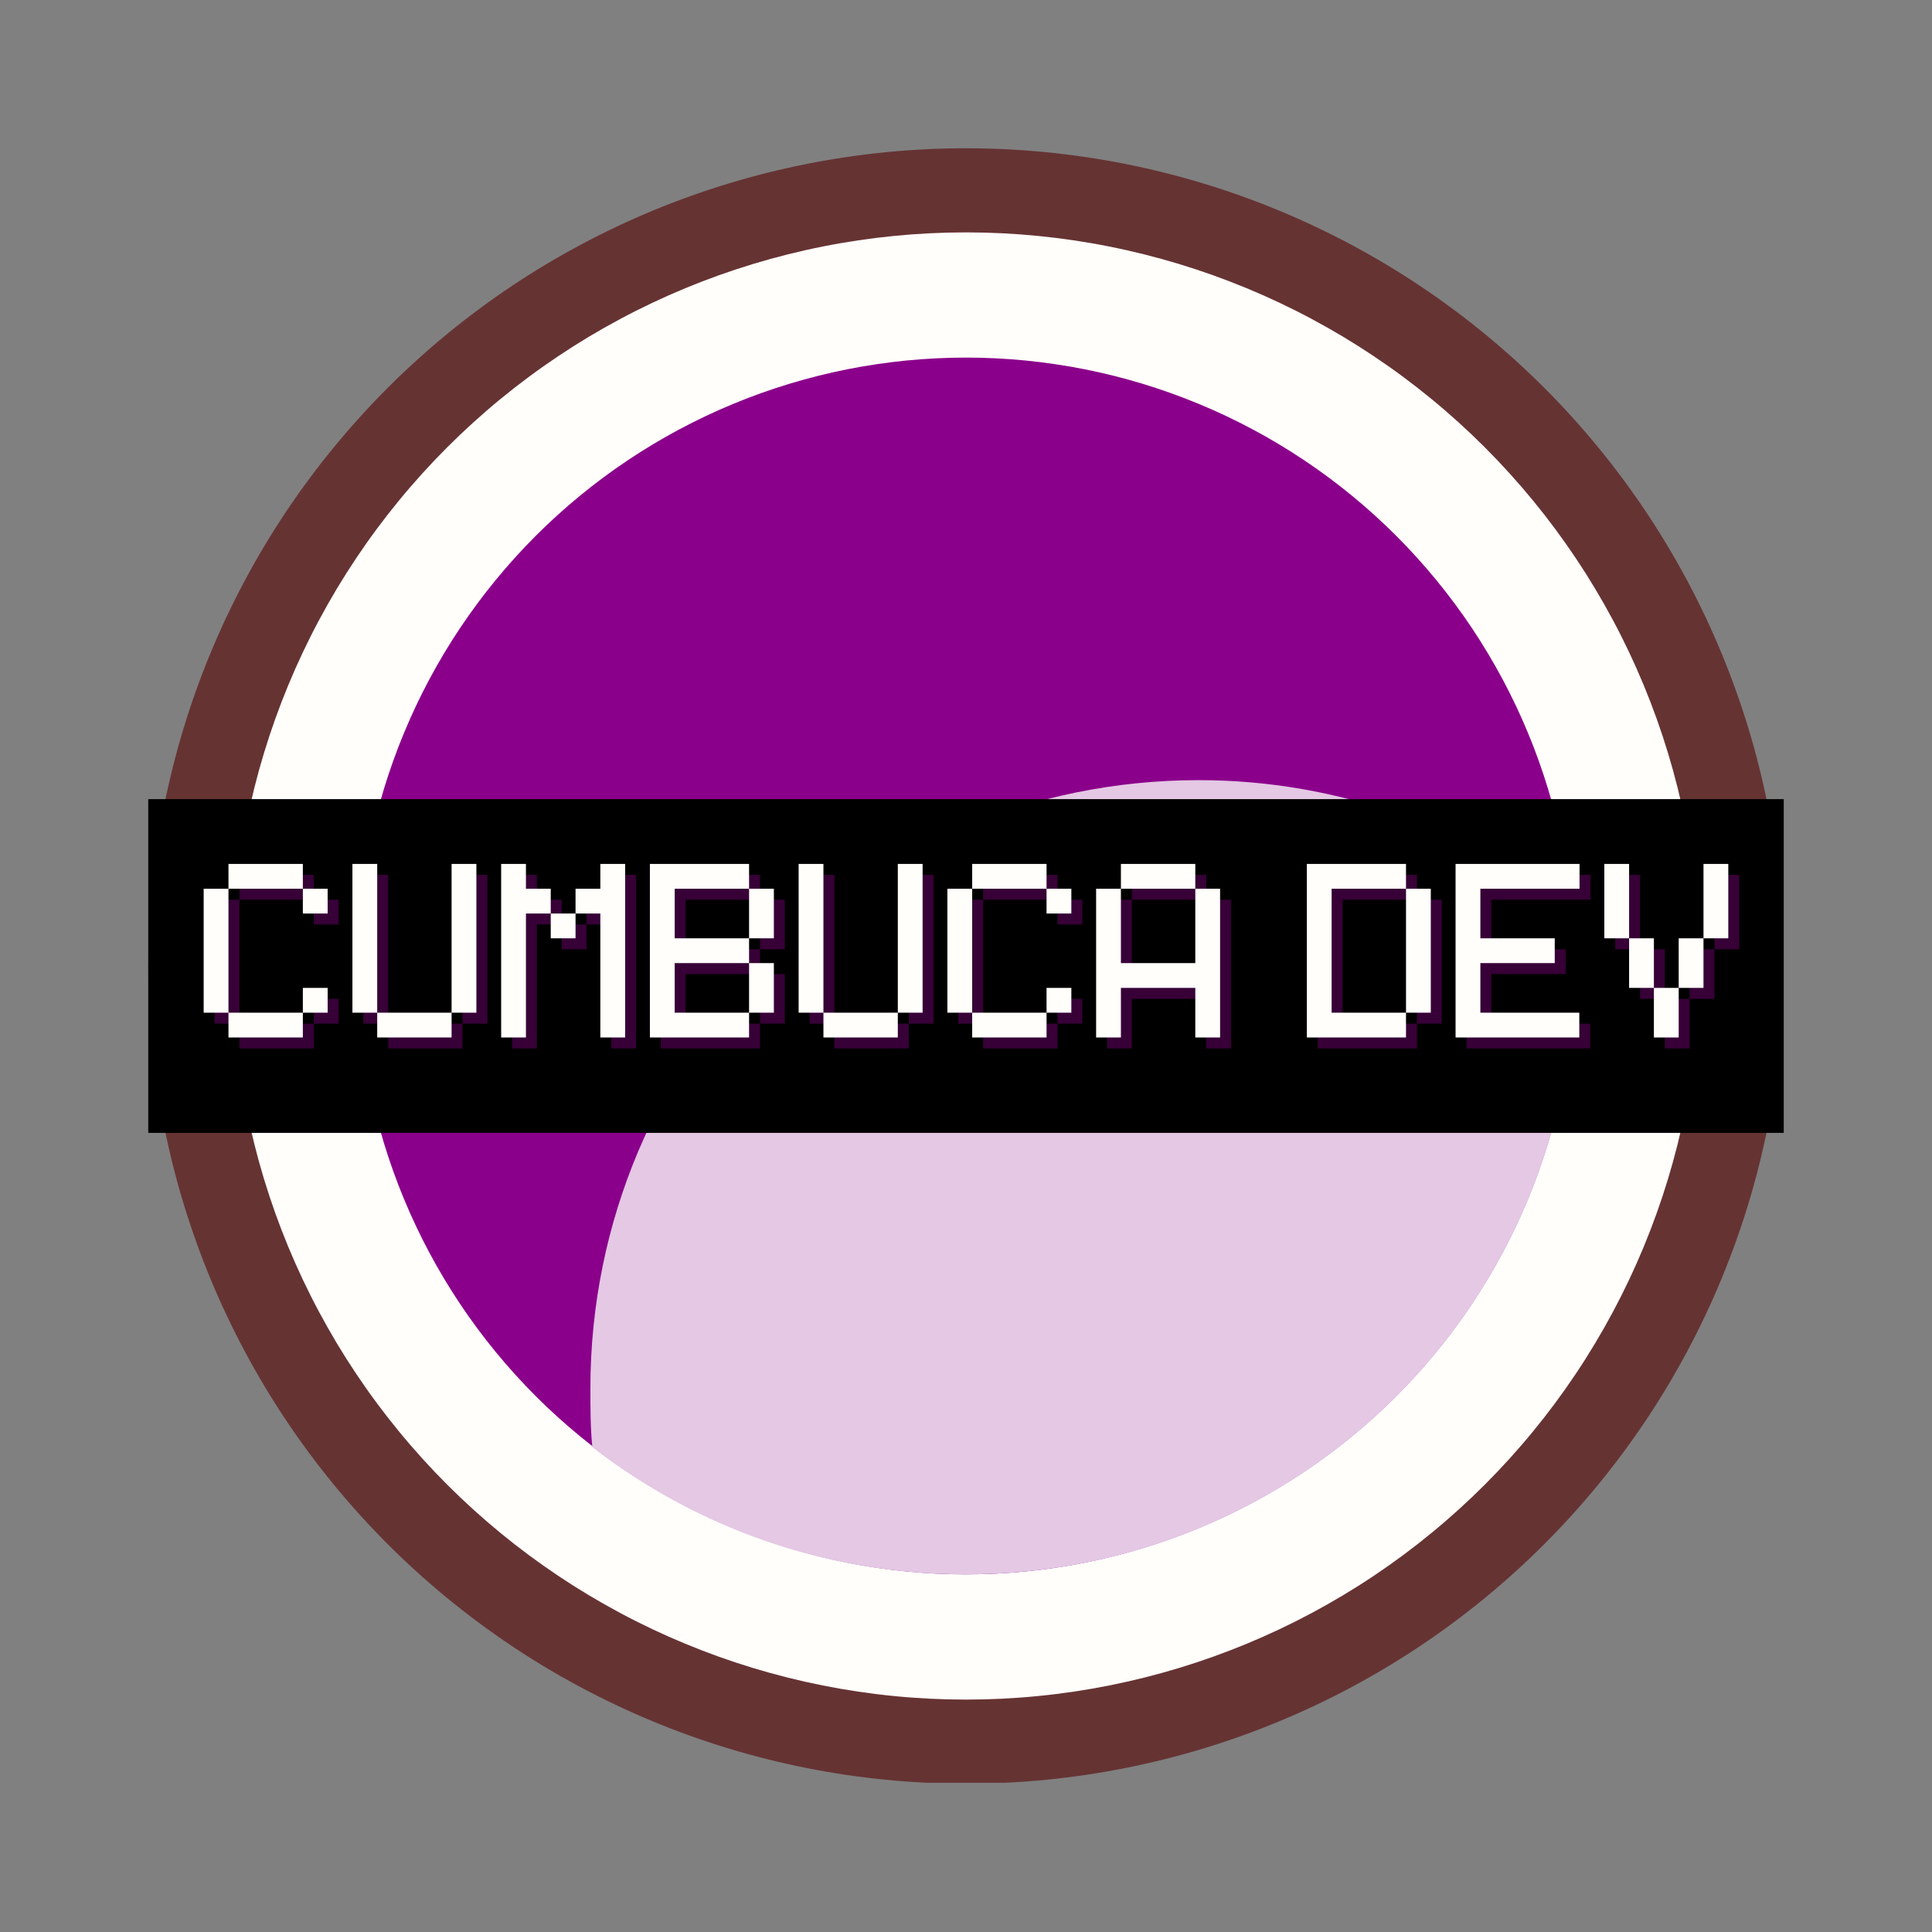 <svg xmlns="http://www.w3.org/2000/svg" xmlns:xlink="http://www.w3.org/1999/xlink" width="500" zoomAndPan="magnify" viewBox="0 0 375 375" height="500" preserveAspectRatio="xMidYMid meet" version="1.0"><rect x="0" y="0" width="375" height="375" fill="#808080" stroke="none"/><defs><g/><clipPath id="a0d18555c3"><path d="M 28.777 28.777 L 346.027 28.777 L 346.027 346.027 L 28.777 346.027 Z M 28.777 28.777 " clip-rule="nonzero"/></clipPath><clipPath id="c67e7416b7"><path d="M 28.777 155.109 L 346.223 155.109 L 346.223 219.887 L 28.777 219.887 Z M 28.777 155.109 " clip-rule="nonzero"/></clipPath></defs><g clip-path="url(#a0d18555c3)"><path fill="#663333" d="M 346.215 187.496 C 346.215 190.094 346.152 192.691 346.023 195.285 C 345.898 197.879 345.707 200.469 345.453 203.055 C 345.199 205.641 344.879 208.219 344.5 210.785 C 344.117 213.355 343.672 215.914 343.168 218.461 C 342.66 221.012 342.09 223.543 341.461 226.062 C 340.828 228.582 340.137 231.086 339.383 233.57 C 338.629 236.059 337.812 238.523 336.938 240.969 C 336.062 243.414 335.129 245.836 334.133 248.238 C 333.141 250.637 332.09 253.012 330.977 255.359 C 329.867 257.707 328.699 260.027 327.477 262.316 C 326.25 264.609 324.973 266.867 323.637 269.094 C 322.301 271.324 320.91 273.516 319.469 275.676 C 318.023 277.836 316.527 279.961 314.98 282.047 C 313.434 284.133 311.836 286.18 310.188 288.188 C 308.543 290.195 306.844 292.16 305.102 294.086 C 303.355 296.012 301.566 297.891 299.73 299.73 C 297.891 301.566 296.012 303.355 294.086 305.102 C 292.16 306.844 290.195 308.543 288.188 310.188 C 286.18 311.836 284.133 313.434 282.047 314.98 C 279.961 316.527 277.836 318.023 275.676 319.469 C 273.516 320.91 271.324 322.301 269.094 323.637 C 266.867 324.973 264.609 326.25 262.316 327.477 C 260.027 328.699 257.707 329.867 255.359 330.977 C 253.012 332.09 250.637 333.141 248.238 334.133 C 245.836 335.129 243.414 336.062 240.969 336.938 C 238.523 337.812 236.059 338.629 233.57 339.383 C 231.086 340.137 228.582 340.828 226.062 341.461 C 223.543 342.09 221.012 342.66 218.461 343.168 C 215.914 343.672 213.355 344.117 210.785 344.5 C 208.219 344.879 205.641 345.199 203.055 345.453 C 200.469 345.707 197.879 345.898 195.285 346.023 C 192.691 346.152 190.094 346.215 187.496 346.215 C 184.898 346.215 182.305 346.152 179.711 346.023 C 177.117 345.898 174.527 345.707 171.941 345.453 C 169.355 345.199 166.777 344.879 164.207 344.5 C 161.641 344.117 159.082 343.672 156.535 343.168 C 153.984 342.66 151.453 342.09 148.934 341.461 C 146.414 340.828 143.91 340.137 141.426 339.383 C 138.938 338.629 136.473 337.812 134.027 336.938 C 131.582 336.062 129.16 335.129 126.758 334.133 C 124.359 333.141 121.984 332.09 119.637 330.977 C 117.289 329.867 114.969 328.699 112.68 327.477 C 110.387 326.25 108.129 324.973 105.898 323.637 C 103.672 322.301 101.477 320.91 99.316 319.469 C 97.16 318.023 95.035 316.527 92.949 314.98 C 90.863 313.434 88.816 311.836 86.809 310.188 C 84.801 308.543 82.832 306.844 80.91 305.102 C 78.984 303.355 77.102 301.566 75.266 299.73 C 73.43 297.891 71.641 296.012 69.895 294.086 C 68.152 292.16 66.453 290.195 64.805 288.188 C 63.16 286.18 61.562 284.133 60.016 282.047 C 58.465 279.961 56.973 277.836 55.527 275.676 C 54.086 273.516 52.695 271.324 51.359 269.094 C 50.023 266.867 48.746 264.609 47.52 262.316 C 46.297 260.027 45.129 257.707 44.02 255.359 C 42.906 253.012 41.855 250.637 40.859 248.238 C 39.867 245.836 38.934 243.414 38.059 240.969 C 37.184 238.523 36.367 236.059 35.613 233.57 C 34.859 231.086 34.168 228.582 33.535 226.062 C 32.906 223.543 32.336 221.012 31.828 218.461 C 31.32 215.914 30.879 213.355 30.496 210.785 C 30.117 208.219 29.797 205.641 29.543 203.055 C 29.289 200.469 29.098 197.879 28.969 195.285 C 28.844 192.691 28.777 190.094 28.777 187.496 C 28.777 184.898 28.844 182.305 28.969 179.711 C 29.098 177.117 29.289 174.527 29.543 171.941 C 29.797 169.355 30.117 166.777 30.496 164.207 C 30.879 161.641 31.32 159.082 31.828 156.535 C 32.336 153.984 32.906 151.453 33.535 148.934 C 34.168 146.414 34.859 143.91 35.613 141.426 C 36.367 138.938 37.184 136.473 38.059 134.027 C 38.934 131.582 39.867 129.16 40.859 126.758 C 41.855 124.359 42.906 121.984 44.02 119.637 C 45.129 117.289 46.297 114.969 47.52 112.68 C 48.746 110.387 50.023 108.129 51.359 105.898 C 52.695 103.672 54.086 101.477 55.527 99.316 C 56.973 97.16 58.465 95.035 60.016 92.949 C 61.562 90.863 63.16 88.816 64.805 86.809 C 66.453 84.801 68.152 82.832 69.895 80.91 C 71.641 78.984 73.43 77.102 75.266 75.266 C 77.102 73.43 78.984 71.641 80.91 69.895 C 82.832 68.152 84.801 66.453 86.809 64.805 C 88.816 63.16 90.863 61.562 92.949 60.016 C 95.035 58.465 97.16 56.973 99.316 55.527 C 101.477 54.086 103.672 52.695 105.898 51.359 C 108.129 50.023 110.387 48.746 112.68 47.52 C 114.969 46.297 117.289 45.129 119.637 44.02 C 121.984 42.906 124.359 41.855 126.758 40.859 C 129.16 39.867 131.582 38.934 134.027 38.059 C 136.473 37.184 138.938 36.367 141.426 35.613 C 143.91 34.859 146.414 34.168 148.934 33.535 C 151.453 32.906 153.984 32.336 156.535 31.828 C 159.082 31.32 161.641 30.879 164.207 30.496 C 166.777 30.117 169.355 29.797 171.941 29.543 C 174.527 29.289 177.117 29.098 179.711 28.969 C 182.305 28.844 184.898 28.777 187.496 28.777 C 190.094 28.777 192.691 28.844 195.285 28.969 C 197.879 29.098 200.469 29.289 203.055 29.543 C 205.641 29.797 208.219 30.117 210.785 30.496 C 213.355 30.879 215.914 31.32 218.461 31.828 C 221.012 32.336 223.543 32.906 226.062 33.535 C 228.582 34.168 231.086 34.859 233.57 35.613 C 236.059 36.367 238.523 37.184 240.969 38.059 C 243.414 38.934 245.836 39.867 248.238 40.859 C 250.637 41.855 253.012 42.906 255.359 44.02 C 257.707 45.129 260.027 46.297 262.316 47.52 C 264.609 48.746 266.867 50.023 269.094 51.359 C 271.324 52.695 273.516 54.086 275.676 55.527 C 277.836 56.973 279.961 58.465 282.047 60.016 C 284.133 61.562 286.18 63.16 288.188 64.805 C 290.195 66.453 292.16 68.152 294.086 69.895 C 296.012 71.641 297.891 73.43 299.73 75.266 C 301.566 77.102 303.355 78.984 305.102 80.91 C 306.844 82.832 308.543 84.801 310.188 86.809 C 311.836 88.816 313.434 90.863 314.98 92.949 C 316.527 95.035 318.023 97.16 319.469 99.316 C 320.91 101.477 322.301 103.672 323.637 105.898 C 324.973 108.129 326.25 110.387 327.477 112.68 C 328.699 114.969 329.867 117.289 330.977 119.637 C 332.09 121.984 333.141 124.359 334.133 126.758 C 335.129 129.16 336.062 131.582 336.938 134.027 C 337.812 136.473 338.629 138.938 339.383 141.426 C 340.137 143.91 340.828 146.414 341.461 148.934 C 342.09 151.453 342.66 153.984 343.168 156.535 C 343.672 159.082 344.117 161.641 344.5 164.207 C 344.879 166.777 345.199 169.355 345.453 171.941 C 345.707 174.527 345.898 177.117 346.023 179.711 C 346.152 182.305 346.215 184.898 346.215 187.496 Z M 346.215 187.496 " fill-opacity="1" fill-rule="nonzero"/></g><path fill="#fffefa" d="M 329.891 187.496 C 329.891 189.828 329.832 192.156 329.719 194.484 C 329.602 196.812 329.434 199.137 329.203 201.453 C 328.977 203.773 328.691 206.086 328.348 208.391 C 328.008 210.695 327.609 212.992 327.152 215.277 C 326.699 217.562 326.188 219.836 325.621 222.098 C 325.055 224.355 324.434 226.602 323.758 228.832 C 323.082 231.062 322.352 233.273 321.566 235.469 C 320.781 237.66 319.941 239.836 319.051 241.988 C 318.16 244.141 317.215 246.27 316.219 248.379 C 315.223 250.484 314.176 252.566 313.074 254.621 C 311.977 256.676 310.828 258.703 309.629 260.703 C 308.434 262.699 307.188 264.668 305.891 266.605 C 304.598 268.543 303.254 270.449 301.867 272.32 C 300.48 274.191 299.047 276.027 297.566 277.828 C 296.09 279.633 294.566 281.395 293.004 283.121 C 291.438 284.848 289.832 286.535 288.184 288.184 C 286.535 289.832 284.848 291.438 283.121 293.004 C 281.395 294.566 279.633 296.09 277.828 297.566 C 276.027 299.047 274.191 300.48 272.32 301.867 C 270.449 303.254 268.543 304.598 266.605 305.891 C 264.668 307.188 262.699 308.434 260.703 309.629 C 258.703 310.828 256.676 311.977 254.621 313.074 C 252.566 314.176 250.484 315.223 248.379 316.219 C 246.27 317.215 244.141 318.16 241.988 319.051 C 239.836 319.941 237.66 320.781 235.469 321.566 C 233.273 322.352 231.062 323.082 228.832 323.758 C 226.602 324.434 224.355 325.055 222.098 325.621 C 219.836 326.188 217.562 326.699 215.277 327.152 C 212.992 327.609 210.695 328.008 208.391 328.348 C 206.086 328.691 203.773 328.977 201.453 329.203 C 199.137 329.434 196.812 329.602 194.484 329.719 C 192.156 329.832 189.828 329.891 187.496 329.891 C 185.168 329.891 182.84 329.832 180.512 329.719 C 178.184 329.602 175.859 329.434 173.543 329.203 C 171.223 328.977 168.91 328.691 166.605 328.348 C 164.301 328.008 162.004 327.609 159.719 327.152 C 157.434 326.699 155.16 326.188 152.898 325.621 C 150.641 325.055 148.395 324.434 146.164 323.758 C 143.934 323.082 141.723 322.352 139.527 321.566 C 137.332 320.781 135.16 319.941 133.008 319.051 C 130.855 318.16 128.723 317.215 126.617 316.219 C 124.512 315.223 122.43 314.176 120.375 313.074 C 118.32 311.977 116.293 310.828 114.293 309.629 C 112.297 308.434 110.328 307.188 108.391 305.891 C 106.453 304.598 104.547 303.254 102.676 301.867 C 100.805 300.48 98.969 299.047 97.164 297.566 C 95.363 296.09 93.602 294.566 91.875 293.004 C 90.148 291.438 88.461 289.832 86.812 288.184 C 85.164 286.535 83.559 284.848 81.992 283.121 C 80.43 281.395 78.906 279.633 77.43 277.828 C 75.949 276.027 74.516 274.191 73.129 272.32 C 71.738 270.449 70.398 268.543 69.105 266.605 C 67.809 264.668 66.562 262.699 65.363 260.703 C 64.168 258.703 63.02 256.676 61.922 254.621 C 60.82 252.566 59.773 250.484 58.777 248.379 C 57.781 246.27 56.836 244.141 55.945 241.988 C 55.055 239.836 54.215 237.66 53.43 235.469 C 52.645 233.273 51.914 231.062 51.238 228.832 C 50.562 226.602 49.941 224.355 49.375 222.098 C 48.809 219.836 48.297 217.562 47.844 215.277 C 47.387 212.992 46.988 210.695 46.648 208.391 C 46.305 206.086 46.02 203.773 45.793 201.453 C 45.562 199.137 45.391 196.812 45.277 194.484 C 45.164 192.156 45.105 189.828 45.105 187.496 C 45.105 185.168 45.164 182.84 45.277 180.512 C 45.391 178.184 45.562 175.859 45.793 173.543 C 46.02 171.223 46.305 168.91 46.648 166.605 C 46.988 164.301 47.387 162.004 47.844 159.719 C 48.297 157.434 48.809 155.16 49.375 152.898 C 49.941 150.641 50.562 148.395 51.238 146.164 C 51.914 143.934 52.645 141.723 53.43 139.527 C 54.215 137.332 55.055 135.16 55.945 133.008 C 56.836 130.855 57.781 128.723 58.777 126.617 C 59.773 124.512 60.82 122.43 61.922 120.375 C 63.02 118.32 64.168 116.293 65.363 114.293 C 66.562 112.297 67.809 110.328 69.105 108.391 C 70.398 106.453 71.738 104.547 73.129 102.676 C 74.516 100.805 75.949 98.969 77.43 97.164 C 78.906 95.363 80.43 93.602 81.992 91.875 C 83.559 90.148 85.164 88.461 86.812 86.812 C 88.461 85.164 90.148 83.559 91.875 81.992 C 93.602 80.43 95.363 78.906 97.164 77.43 C 98.969 75.949 100.805 74.516 102.676 73.129 C 104.547 71.738 106.453 70.398 108.391 69.105 C 110.328 67.809 112.297 66.562 114.293 65.363 C 116.293 64.168 118.32 63.02 120.375 61.922 C 122.43 60.82 124.512 59.773 126.617 58.777 C 128.723 57.781 130.855 56.836 133.008 55.945 C 135.16 55.055 137.332 54.215 139.527 53.43 C 141.723 52.645 143.934 51.914 146.164 51.238 C 148.395 50.562 150.641 49.941 152.898 49.375 C 155.16 48.809 157.434 48.297 159.719 47.844 C 162.004 47.387 164.301 46.988 166.605 46.648 C 168.91 46.305 171.223 46.02 173.543 45.793 C 175.859 45.562 178.184 45.391 180.512 45.277 C 182.84 45.164 185.168 45.105 187.496 45.105 C 189.828 45.105 192.156 45.164 194.484 45.277 C 196.812 45.391 199.137 45.562 201.453 45.793 C 203.773 46.02 206.086 46.305 208.391 46.648 C 210.695 46.988 212.992 47.387 215.277 47.844 C 217.562 48.297 219.836 48.809 222.098 49.375 C 224.355 49.941 226.602 50.562 228.832 51.238 C 231.062 51.914 233.273 52.645 235.469 53.43 C 237.66 54.215 239.836 55.055 241.988 55.945 C 244.141 56.836 246.27 57.781 248.379 58.777 C 250.484 59.773 252.566 60.82 254.621 61.922 C 256.676 63.02 258.703 64.168 260.703 65.363 C 262.699 66.562 264.668 67.809 266.605 69.105 C 268.543 70.398 270.449 71.738 272.32 73.129 C 274.191 74.516 276.027 75.949 277.828 77.43 C 279.633 78.906 281.395 80.43 283.121 81.992 C 284.848 83.559 286.535 85.164 288.184 86.812 C 289.832 88.461 291.438 90.148 293.004 91.875 C 294.566 93.602 296.09 95.363 297.566 97.164 C 299.047 98.969 300.48 100.805 301.867 102.676 C 303.254 104.547 304.598 106.453 305.891 108.391 C 307.188 110.328 308.434 112.297 309.629 114.293 C 310.828 116.293 311.977 118.32 313.074 120.375 C 314.176 122.43 315.223 124.512 316.219 126.617 C 317.215 128.723 318.16 130.855 319.051 133.008 C 319.941 135.16 320.781 137.332 321.566 139.527 C 322.352 141.723 323.082 143.934 323.758 146.164 C 324.434 148.395 325.055 150.641 325.621 152.898 C 326.188 155.16 326.699 157.434 327.152 159.719 C 327.609 162.004 328.008 164.301 328.348 166.605 C 328.691 168.91 328.977 171.223 329.203 173.543 C 329.434 175.859 329.602 178.184 329.719 180.512 C 329.832 182.84 329.891 185.168 329.891 187.496 Z M 329.891 187.496 " fill-opacity="1" fill-rule="nonzero"/><path fill="#8b008b" d="M 305.586 187.496 C 305.586 189.43 305.539 191.363 305.445 193.293 C 305.352 195.223 305.207 197.148 305.02 199.074 C 304.828 200.996 304.594 202.914 304.309 204.824 C 304.027 206.738 303.695 208.641 303.32 210.535 C 302.941 212.43 302.52 214.316 302.047 216.191 C 301.578 218.066 301.062 219.93 300.504 221.777 C 299.941 223.625 299.336 225.461 298.684 227.281 C 298.035 229.102 297.34 230.902 296.598 232.688 C 295.859 234.473 295.074 236.242 294.25 237.988 C 293.422 239.734 292.555 241.461 291.645 243.164 C 290.734 244.871 289.781 246.551 288.785 248.207 C 287.793 249.867 286.758 251.496 285.688 253.105 C 284.613 254.711 283.5 256.293 282.348 257.844 C 281.195 259.395 280.008 260.918 278.781 262.414 C 277.555 263.906 276.293 265.371 274.996 266.801 C 273.699 268.234 272.367 269.633 271 271 C 269.633 272.367 268.234 273.699 266.801 274.996 C 265.371 276.293 263.906 277.555 262.414 278.781 C 260.918 280.008 259.395 281.195 257.844 282.348 C 256.293 283.5 254.711 284.613 253.105 285.688 C 251.496 286.758 249.867 287.793 248.207 288.785 C 246.551 289.781 244.871 290.734 243.164 291.645 C 241.461 292.555 239.734 293.422 237.988 294.25 C 236.242 295.074 234.473 295.859 232.688 296.598 C 230.902 297.34 229.102 298.035 227.281 298.684 C 225.461 299.336 223.625 299.941 221.777 300.504 C 219.93 301.062 218.066 301.578 216.191 302.047 C 214.316 302.52 212.43 302.941 210.535 303.32 C 208.641 303.695 206.738 304.027 204.824 304.309 C 202.914 304.594 200.996 304.828 199.074 305.02 C 197.148 305.207 195.223 305.352 193.293 305.445 C 191.363 305.539 189.43 305.586 187.496 305.586 C 185.566 305.586 183.633 305.539 181.703 305.445 C 179.773 305.352 177.848 305.207 175.922 305.02 C 174 304.828 172.082 304.594 170.172 304.309 C 168.258 304.027 166.355 303.695 164.461 303.32 C 162.562 302.941 160.68 302.52 158.805 302.047 C 156.93 301.578 155.066 301.062 153.219 300.504 C 151.367 299.941 149.535 299.336 147.715 298.684 C 145.895 298.035 144.094 297.34 142.309 296.598 C 140.52 295.859 138.754 295.074 137.008 294.25 C 135.262 293.422 133.535 292.555 131.832 291.645 C 130.125 290.734 128.445 289.781 126.789 288.785 C 125.129 287.793 123.496 286.758 121.891 285.688 C 120.285 284.613 118.703 283.5 117.152 282.348 C 115.598 281.195 114.078 280.008 112.582 278.781 C 111.09 277.555 109.625 276.293 108.195 274.996 C 106.762 273.699 105.363 272.367 103.996 271 C 102.629 269.633 101.297 268.234 100 266.801 C 98.699 265.371 97.438 263.906 96.215 262.414 C 94.988 260.918 93.797 259.395 92.648 257.844 C 91.496 256.293 90.383 254.711 89.309 253.105 C 88.234 251.496 87.203 249.867 86.207 248.207 C 85.215 246.551 84.262 244.871 83.352 243.164 C 82.441 241.461 81.57 239.734 80.746 237.988 C 79.918 236.242 79.137 234.473 78.398 232.688 C 77.656 230.902 76.961 229.102 76.312 227.281 C 75.66 225.461 75.055 223.625 74.492 221.777 C 73.934 219.93 73.418 218.066 72.945 216.191 C 72.477 214.316 72.055 212.43 71.676 210.535 C 71.301 208.641 70.969 206.738 70.688 204.824 C 70.402 202.914 70.168 200.996 69.977 199.074 C 69.789 197.148 69.645 195.223 69.551 193.293 C 69.457 191.363 69.406 189.43 69.406 187.496 C 69.406 185.566 69.457 183.633 69.551 181.703 C 69.645 179.773 69.789 177.848 69.977 175.922 C 70.168 174 70.402 172.082 70.688 170.172 C 70.969 168.258 71.301 166.355 71.676 164.461 C 72.055 162.562 72.477 160.68 72.945 158.805 C 73.418 156.93 73.934 155.066 74.492 153.219 C 75.055 151.367 75.66 149.535 76.312 147.715 C 76.961 145.895 77.656 144.094 78.398 142.309 C 79.137 140.52 79.918 138.754 80.746 137.008 C 81.57 135.262 82.441 133.535 83.352 131.832 C 84.262 130.125 85.215 128.445 86.207 126.789 C 87.203 125.129 88.234 123.496 89.309 121.891 C 90.383 120.285 91.496 118.703 92.648 117.152 C 93.797 115.598 94.988 114.078 96.215 112.582 C 97.438 111.09 98.699 109.625 100 108.195 C 101.297 106.762 102.629 105.363 103.996 103.996 C 105.363 102.629 106.762 101.297 108.195 100 C 109.625 98.699 111.09 97.438 112.582 96.215 C 114.078 94.988 115.598 93.797 117.152 92.648 C 118.703 91.496 120.285 90.383 121.891 89.309 C 123.496 88.234 125.129 87.203 126.789 86.207 C 128.445 85.215 130.125 84.262 131.832 83.352 C 133.535 82.441 135.262 81.57 137.008 80.746 C 138.754 79.918 140.52 79.137 142.309 78.398 C 144.094 77.656 145.895 76.961 147.715 76.312 C 149.535 75.66 151.367 75.055 153.219 74.492 C 155.066 73.934 156.93 73.418 158.805 72.945 C 160.68 72.477 162.562 72.055 164.461 71.676 C 166.355 71.301 168.258 70.969 170.172 70.688 C 172.082 70.402 174 70.168 175.922 69.977 C 177.848 69.789 179.773 69.645 181.703 69.551 C 183.633 69.457 185.566 69.406 187.496 69.406 C 189.43 69.406 191.363 69.457 193.293 69.551 C 195.223 69.645 197.148 69.789 199.074 69.977 C 200.996 70.168 202.914 70.402 204.824 70.688 C 206.738 70.969 208.641 71.301 210.535 71.676 C 212.43 72.055 214.316 72.477 216.191 72.945 C 218.066 73.418 219.93 73.934 221.777 74.492 C 223.625 75.055 225.461 75.66 227.281 76.312 C 229.102 76.961 230.902 77.656 232.688 78.398 C 234.473 79.137 236.242 79.918 237.988 80.746 C 239.734 81.57 241.461 82.441 243.164 83.352 C 244.871 84.262 246.551 85.215 248.207 86.207 C 249.867 87.203 251.496 88.234 253.105 89.309 C 254.711 90.383 256.293 91.496 257.844 92.648 C 259.395 93.797 260.918 94.988 262.414 96.215 C 263.906 97.438 265.371 98.699 266.801 100 C 268.234 101.297 269.633 102.629 271 103.996 C 272.367 105.363 273.699 106.762 274.996 108.195 C 276.293 109.625 277.555 111.09 278.781 112.582 C 280.008 114.078 281.195 115.598 282.348 117.152 C 283.5 118.703 284.613 120.285 285.688 121.891 C 286.758 123.496 287.793 125.129 288.785 126.789 C 289.781 128.445 290.734 130.125 291.645 131.832 C 292.555 133.535 293.422 135.262 294.25 137.008 C 295.074 138.754 295.859 140.52 296.598 142.309 C 297.34 144.094 298.035 145.895 298.684 147.715 C 299.336 149.535 299.941 151.367 300.504 153.219 C 301.062 155.066 301.578 156.93 302.047 158.805 C 302.52 160.68 302.941 162.562 303.32 164.461 C 303.695 166.355 304.027 168.258 304.309 170.172 C 304.594 172.082 304.828 174 305.02 175.922 C 305.207 177.848 305.352 179.773 305.445 181.703 C 305.539 183.633 305.586 185.566 305.586 187.496 Z M 305.586 187.496 " fill-opacity="1" fill-rule="nonzero"/><path fill="#e4c8e4" d="M 305.207 176.484 C 305.586 179.902 305.586 183.699 305.586 187.496 C 305.586 252.809 252.809 305.586 187.496 305.586 C 160.16 305.586 135.098 296.473 114.973 280.906 C 114.594 277.109 114.594 273.312 114.594 269.516 C 114.594 204.203 167.375 151.426 232.684 151.426 C 260.023 151.426 285.082 160.918 305.207 176.484 Z M 305.207 176.484 " fill-opacity="1" fill-rule="evenodd"/><g clip-path="url(#c67e7416b7)"><path fill="#000000" d="M 28.777 155.109 L 346.223 155.109 L 346.223 219.887 L 28.777 219.887 Z M 28.777 155.109 " fill-opacity="1" fill-rule="nonzero"/></g><g fill="#8b008b" fill-opacity="0.4"><g transform="translate(39.254, 203.502)"><g><path d="M 2.406 -4.812 L 7.219 -4.812 L 7.219 -28.875 L 2.406 -28.875 Z M 7.219 0 L 21.656 0 L 21.656 -4.812 L 7.219 -4.812 Z M 7.219 -28.875 L 21.656 -28.875 L 21.656 -33.688 L 7.219 -33.688 Z M 21.656 -4.812 L 26.469 -4.812 L 26.469 -9.625 L 21.656 -9.625 Z M 21.656 -24.062 L 26.469 -24.062 L 26.469 -28.875 L 21.656 -28.875 Z M 21.656 -24.062 "/></g></g></g><g fill="#8b008b" fill-opacity="0.4"><g transform="translate(68.125, 203.502)"><g><path d="M 21.656 -4.812 L 7.219 -4.812 L 7.219 0 L 21.656 0 Z M 2.406 -4.812 L 7.219 -4.812 L 7.219 -33.688 L 2.406 -33.688 Z M 21.656 -4.812 L 26.469 -4.812 L 26.469 -33.688 L 21.656 -33.688 Z M 21.656 -4.812 "/></g></g></g><g fill="#8b008b" fill-opacity="0.4"><g transform="translate(96.995, 203.502)"><g><path d="M 21.656 0 L 26.469 0 L 26.469 -33.688 L 21.656 -33.688 L 21.656 -28.875 L 16.844 -28.875 L 16.844 -24.062 L 21.656 -24.062 Z M 2.406 0 L 7.219 0 L 7.219 -24.062 L 12.031 -24.062 L 12.031 -28.875 L 7.219 -28.875 L 7.219 -33.688 L 2.406 -33.688 Z M 12.031 -19.25 L 16.844 -19.25 L 16.844 -24.062 L 12.031 -24.062 Z M 12.031 -19.25 "/></g></g></g><g fill="#8b008b" fill-opacity="0.4"><g transform="translate(125.865, 203.502)"><g><path d="M 2.406 0 L 21.656 0 L 21.656 -4.812 L 7.219 -4.812 L 7.219 -14.438 L 21.656 -14.438 L 21.656 -19.25 L 7.219 -19.25 L 7.219 -28.875 L 21.656 -28.875 L 21.656 -33.688 L 2.406 -33.688 Z M 21.656 -4.812 L 26.469 -4.812 L 26.469 -14.438 L 21.656 -14.438 Z M 21.656 -19.25 L 26.469 -19.25 L 26.469 -28.875 L 21.656 -28.875 Z M 21.656 -19.25 "/></g></g></g><g fill="#8b008b" fill-opacity="0.4"><g transform="translate(154.736, 203.502)"><g><path d="M 21.656 -4.812 L 7.219 -4.812 L 7.219 0 L 21.656 0 Z M 2.406 -4.812 L 7.219 -4.812 L 7.219 -33.688 L 2.406 -33.688 Z M 21.656 -4.812 L 26.469 -4.812 L 26.469 -33.688 L 21.656 -33.688 Z M 21.656 -4.812 "/></g></g></g><g fill="#8b008b" fill-opacity="0.4"><g transform="translate(183.606, 203.502)"><g><path d="M 2.406 -4.812 L 7.219 -4.812 L 7.219 -28.875 L 2.406 -28.875 Z M 7.219 0 L 21.656 0 L 21.656 -4.812 L 7.219 -4.812 Z M 7.219 -28.875 L 21.656 -28.875 L 21.656 -33.688 L 7.219 -33.688 Z M 21.656 -4.812 L 26.469 -4.812 L 26.469 -9.625 L 21.656 -9.625 Z M 21.656 -24.062 L 26.469 -24.062 L 26.469 -28.875 L 21.656 -28.875 Z M 21.656 -24.062 "/></g></g></g><g fill="#8b008b" fill-opacity="0.4"><g transform="translate(212.476, 203.502)"><g><path d="M 2.406 0 L 7.219 0 L 7.219 -9.625 L 21.656 -9.625 L 21.656 0 L 26.469 0 L 26.469 -28.875 L 21.656 -28.875 L 21.656 -14.438 L 7.219 -14.438 L 7.219 -28.875 L 2.406 -28.875 Z M 7.219 -28.875 L 21.656 -28.875 L 21.656 -33.688 L 7.219 -33.688 Z M 7.219 -28.875 "/></g></g></g><g fill="#8b008b" fill-opacity="0.4"><g transform="translate(241.347, 203.502)"><g/></g></g><g fill="#8b008b" fill-opacity="0.4"><g transform="translate(253.376, 203.502)"><g><path d="M 2.406 0 L 21.656 0 L 21.656 -4.812 L 7.219 -4.812 L 7.219 -28.875 L 21.656 -28.875 L 21.656 -33.688 L 2.406 -33.688 Z M 21.656 -4.812 L 26.469 -4.812 L 26.469 -28.875 L 21.656 -28.875 Z M 21.656 -4.812 "/></g></g></g><g fill="#8b008b" fill-opacity="0.4"><g transform="translate(282.246, 203.502)"><g><path d="M 2.406 0 L 26.422 0 L 26.422 -4.812 L 7.219 -4.812 L 7.219 -14.438 L 21.656 -14.438 L 21.656 -19.25 L 7.219 -19.25 L 7.219 -28.875 L 26.469 -28.875 L 26.469 -33.688 L 2.406 -33.688 Z M 2.406 0 "/></g></g></g><g fill="#8b008b" fill-opacity="0.4"><g transform="translate(311.117, 203.502)"><g><path d="M 21.656 -19.25 L 16.844 -19.25 L 16.844 -9.625 L 21.656 -9.625 Z M 2.406 -19.25 L 7.219 -19.25 L 7.219 -33.688 L 2.406 -33.688 Z M 7.219 -9.625 L 12.031 -9.625 L 12.031 -19.25 L 7.219 -19.25 Z M 12.031 0 L 16.844 0 L 16.844 -9.625 L 12.031 -9.625 Z M 21.656 -19.25 L 26.469 -19.25 L 26.469 -33.688 L 21.656 -33.688 Z M 21.656 -19.25 "/></g></g></g><g fill="#fffefa" fill-opacity="1"><g transform="translate(37.127, 201.375)"><g><path d="M 2.406 -4.812 L 7.219 -4.812 L 7.219 -28.875 L 2.406 -28.875 Z M 7.219 0 L 21.656 0 L 21.656 -4.812 L 7.219 -4.812 Z M 7.219 -28.875 L 21.656 -28.875 L 21.656 -33.688 L 7.219 -33.688 Z M 21.656 -4.812 L 26.469 -4.812 L 26.469 -9.625 L 21.656 -9.625 Z M 21.656 -24.062 L 26.469 -24.062 L 26.469 -28.875 L 21.656 -28.875 Z M 21.656 -24.062 "/></g></g></g><g fill="#fffefa" fill-opacity="1"><g transform="translate(65.998, 201.375)"><g><path d="M 21.656 -4.812 L 7.219 -4.812 L 7.219 0 L 21.656 0 Z M 2.406 -4.812 L 7.219 -4.812 L 7.219 -33.688 L 2.406 -33.688 Z M 21.656 -4.812 L 26.469 -4.812 L 26.469 -33.688 L 21.656 -33.688 Z M 21.656 -4.812 "/></g></g></g><g fill="#fffefa" fill-opacity="1"><g transform="translate(94.868, 201.375)"><g><path d="M 21.656 0 L 26.469 0 L 26.469 -33.688 L 21.656 -33.688 L 21.656 -28.875 L 16.844 -28.875 L 16.844 -24.062 L 21.656 -24.062 Z M 2.406 0 L 7.219 0 L 7.219 -24.062 L 12.031 -24.062 L 12.031 -28.875 L 7.219 -28.875 L 7.219 -33.688 L 2.406 -33.688 Z M 12.031 -19.25 L 16.844 -19.25 L 16.844 -24.062 L 12.031 -24.062 Z M 12.031 -19.25 "/></g></g></g><g fill="#fffefa" fill-opacity="1"><g transform="translate(123.738, 201.375)"><g><path d="M 2.406 0 L 21.656 0 L 21.656 -4.812 L 7.219 -4.812 L 7.219 -14.438 L 21.656 -14.438 L 21.656 -19.25 L 7.219 -19.25 L 7.219 -28.875 L 21.656 -28.875 L 21.656 -33.688 L 2.406 -33.688 Z M 21.656 -4.812 L 26.469 -4.812 L 26.469 -14.438 L 21.656 -14.438 Z M 21.656 -19.25 L 26.469 -19.25 L 26.469 -28.875 L 21.656 -28.875 Z M 21.656 -19.25 "/></g></g></g><g fill="#fffefa" fill-opacity="1"><g transform="translate(152.609, 201.375)"><g><path d="M 21.656 -4.812 L 7.219 -4.812 L 7.219 0 L 21.656 0 Z M 2.406 -4.812 L 7.219 -4.812 L 7.219 -33.688 L 2.406 -33.688 Z M 21.656 -4.812 L 26.469 -4.812 L 26.469 -33.688 L 21.656 -33.688 Z M 21.656 -4.812 "/></g></g></g><g fill="#fffefa" fill-opacity="1"><g transform="translate(181.479, 201.375)"><g><path d="M 2.406 -4.812 L 7.219 -4.812 L 7.219 -28.875 L 2.406 -28.875 Z M 7.219 0 L 21.656 0 L 21.656 -4.812 L 7.219 -4.812 Z M 7.219 -28.875 L 21.656 -28.875 L 21.656 -33.688 L 7.219 -33.688 Z M 21.656 -4.812 L 26.469 -4.812 L 26.469 -9.625 L 21.656 -9.625 Z M 21.656 -24.062 L 26.469 -24.062 L 26.469 -28.875 L 21.656 -28.875 Z M 21.656 -24.062 "/></g></g></g><g fill="#fffefa" fill-opacity="1"><g transform="translate(210.349, 201.375)"><g><path d="M 2.406 0 L 7.219 0 L 7.219 -9.625 L 21.656 -9.625 L 21.656 0 L 26.469 0 L 26.469 -28.875 L 21.656 -28.875 L 21.656 -14.438 L 7.219 -14.438 L 7.219 -28.875 L 2.406 -28.875 Z M 7.219 -28.875 L 21.656 -28.875 L 21.656 -33.688 L 7.219 -33.688 Z M 7.219 -28.875 "/></g></g></g><g fill="#fffefa" fill-opacity="1"><g transform="translate(239.22, 201.375)"><g/></g></g><g fill="#fffefa" fill-opacity="1"><g transform="translate(251.249, 201.375)"><g><path d="M 2.406 0 L 21.656 0 L 21.656 -4.812 L 7.219 -4.812 L 7.219 -28.875 L 21.656 -28.875 L 21.656 -33.688 L 2.406 -33.688 Z M 21.656 -4.812 L 26.469 -4.812 L 26.469 -28.875 L 21.656 -28.875 Z M 21.656 -4.812 "/></g></g></g><g fill="#fffefa" fill-opacity="1"><g transform="translate(280.119, 201.375)"><g><path d="M 2.406 0 L 26.422 0 L 26.422 -4.812 L 7.219 -4.812 L 7.219 -14.438 L 21.656 -14.438 L 21.656 -19.25 L 7.219 -19.25 L 7.219 -28.875 L 26.469 -28.875 L 26.469 -33.688 L 2.406 -33.688 Z M 2.406 0 "/></g></g></g><g fill="#fffefa" fill-opacity="1"><g transform="translate(308.99, 201.375)"><g><path d="M 21.656 -19.25 L 16.844 -19.25 L 16.844 -9.625 L 21.656 -9.625 Z M 2.406 -19.25 L 7.219 -19.25 L 7.219 -33.688 L 2.406 -33.688 Z M 7.219 -9.625 L 12.031 -9.625 L 12.031 -19.25 L 7.219 -19.25 Z M 12.031 0 L 16.844 0 L 16.844 -9.625 L 12.031 -9.625 Z M 21.656 -19.25 L 26.469 -19.25 L 26.469 -33.688 L 21.656 -33.688 Z M 21.656 -19.25 "/></g></g></g></svg>